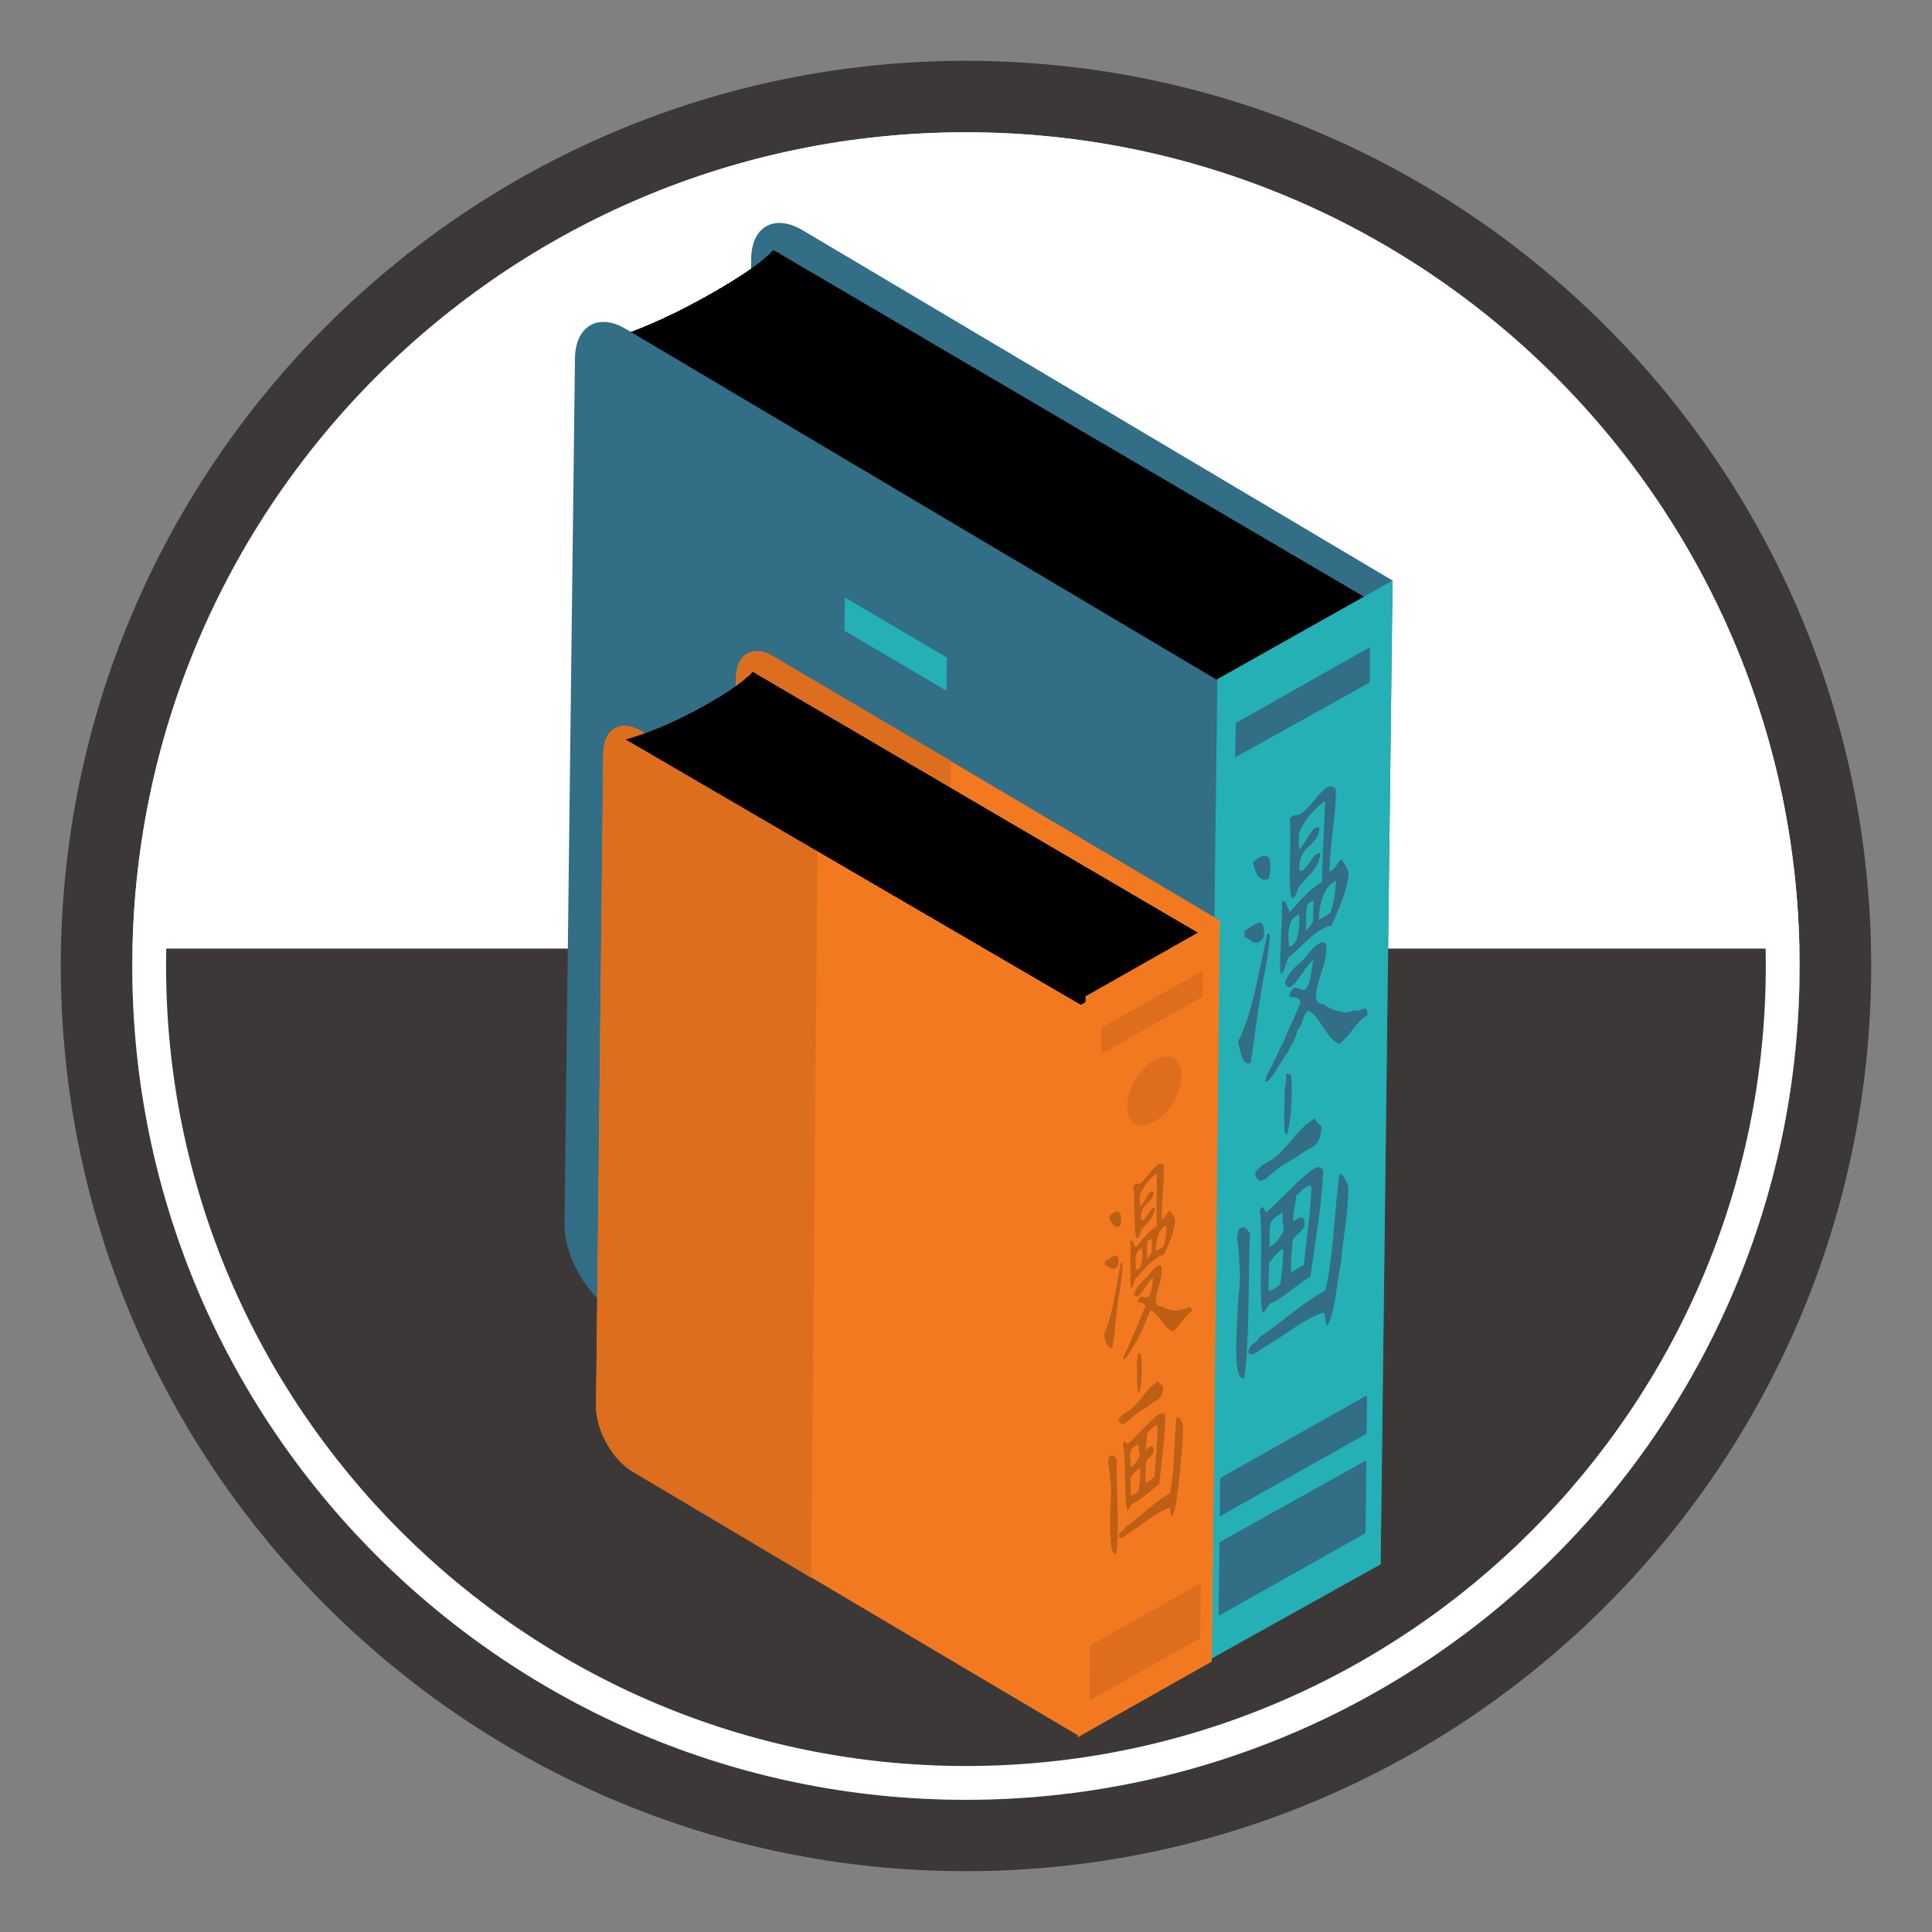 <?xml version="1.0" encoding="utf-8"?>
<!-- Generator: Adobe Illustrator 16.0.0, SVG Export Plug-In . SVG Version: 6.00 Build 0)  -->
<!DOCTYPE svg PUBLIC "-//W3C//DTD SVG 1.1//EN" "http://www.w3.org/Graphics/SVG/1.1/DTD/svg11.dtd">
<svg version="1.1" id="Calque_1" xmlns="http://www.w3.org/2000/svg" xmlns:xlink="http://www.w3.org/1999/xlink" x="0px" y="0px"
	 width="100px" height="100px" viewBox="50 50 100 100" enable-background="new 50 50 100 100" xml:space="preserve">
<rect x="50" y="50" width="100" height="100" fill="#808080" stroke="none"/>
<g>
	<g>
		<path fill="#FFFFFF" stroke="#3D3838" stroke-width="3.706" stroke-miterlimit="10" d="M99.992,145
			C75.179,145,55,124.825,55,100.001C55,75.182,75.179,55,99.992,55C124.811,55,145,75.182,145,100.001
			C145,124.825,124.811,145,99.992,145"/>
	</g>
	<g>
		<g>
			<defs>
				<path id="SVGID_1_" d="M56.845,99.999c0,23.826,19.323,43.159,43.146,43.159c23.827,0,43.154-19.333,43.154-43.159
					c0-23.827-19.327-43.155-43.154-43.155C76.168,56.844,56.845,76.172,56.845,99.999"/>
			</defs>
			<clipPath id="SVGID_2_">
				<use xlink:href="#SVGID_1_"  overflow="visible"/>
			</clipPath>
			<rect x="43.979" y="99.098" clip-path="url(#SVGID_2_)" fill="#3D3838" width="111.373" height="53.562"/>
		</g>
		<g>
			<defs>
				<path id="SVGID_3_" d="M56.845,99.999c0,23.826,19.323,43.159,43.146,43.159c23.827,0,43.154-19.333,43.154-43.159
					c0-23.827-19.327-43.155-43.154-43.155C76.168,56.844,56.845,76.172,56.845,99.999"/>
			</defs>
			<clipPath id="SVGID_4_">
				<use xlink:href="#SVGID_3_"  overflow="visible"/>
			</clipPath>
			<path clip-path="url(#SVGID_4_)" fill="#FFFFFF" d="M99.992,58.604c22.833,0,41.405,18.554,41.405,41.396
				c0,22.806-18.571,41.408-41.405,41.408c-22.817,0-41.396-18.603-41.396-41.408C58.595,77.158,77.174,58.604,99.992,58.604
				 M99.992,56.844c-23.823,0-43.146,19.329-43.146,43.157c0,23.826,19.323,43.157,43.146,43.157
				c23.827,0,43.154-19.331,43.154-43.157C143.146,76.172,123.818,56.844,99.992,56.844"/>
		</g>
		<g>
			<defs>
				<path id="SVGID_5_" d="M56.845,99.999c0,23.826,19.323,43.159,43.146,43.159c23.827,0,43.154-19.333,43.154-43.159
					c0-23.827-19.327-43.155-43.154-43.155C76.168,56.844,56.845,76.172,56.845,99.999"/>
			</defs>
			<clipPath id="SVGID_6_">
				<use xlink:href="#SVGID_5_"  overflow="visible"/>
			</clipPath>
			<path clip-path="url(#SVGID_6_)" fill="#326E85" d="M90.899,112.806l30.459,18.083c0.052,0.028,0.061,0.046,0.103,0.078
				l0.618-50.918c-0.039-0.026-30.558-18.146-30.558-18.146c-1.431-0.832-2.628-0.191-2.641,1.509l-0.559,44.822
				C88.31,109.883,89.458,111.939,90.899,112.806"/>
		</g>
		<g>
			<defs>
				<path id="SVGID_7_" d="M56.845,99.999c0,23.826,19.323,43.159,43.146,43.159c23.827,0,43.154-19.333,43.154-43.159
					c0-23.827-19.327-43.155-43.154-43.155C76.168,56.844,56.845,76.172,56.845,99.999"/>
			</defs>
			<clipPath id="SVGID_8_">
				<use xlink:href="#SVGID_7_"  overflow="visible"/>
			</clipPath>
			<path clip-path="url(#SVGID_8_)" fill="#FFFFFF" d="M81.372,67.62l31.162,18.225l8.49-4.688L90.025,62.959
				c0,0-0.459,0.691-3.19,2.244C83.462,67.126,81.372,67.62,81.372,67.62"/>
		</g>
		<g>
			<defs>
				<path id="SVGID_9_" d="M56.845,99.999c0,23.826,19.323,43.159,43.146,43.159c23.827,0,43.154-19.333,43.154-43.159
					c0-23.827-19.327-43.155-43.154-43.155C76.168,56.844,56.845,76.172,56.845,99.999"/>
			</defs>
			<clipPath id="SVGID_10_">
				<use xlink:href="#SVGID_9_"  overflow="visible"/>
			</clipPath>
			<g clip-path="url(#SVGID_10_)">
				<g>
					<defs>
						<path id="SVGID_11_" d="M86.834,65.203c-3.372,1.921-5.463,2.417-5.463,2.417l31.163,18.225l8.489-4.688L90.025,62.959
							C90.025,62.959,89.566,63.651,86.834,65.203"/>
					</defs>
					<defs>
						<path id="SVGID_12_" d="M86.834,65.203c-3.372,1.921-5.463,2.417-5.463,2.417l31.163,18.225l8.489-4.688L90.025,62.959
							C90.025,62.959,89.566,63.651,86.834,65.203"/>
					</defs>
					<defs>
						<path id="SVGID_13_" d="M86.834,65.203c-3.372,1.921-5.463,2.417-5.463,2.417l31.163,18.225l8.489-4.688L90.025,62.959
							C90.025,62.959,89.566,63.651,86.834,65.203"/>
					</defs>
					<defs>
						<path id="SVGID_14_" d="M86.834,65.203c-3.372,1.921-5.463,2.417-5.463,2.417l31.163,18.225l8.489-4.688L90.025,62.959
							C90.025,62.959,89.566,63.651,86.834,65.203"/>
					</defs>
					<defs>
						<path id="SVGID_15_" d="M86.834,65.203c-3.372,1.921-5.463,2.417-5.463,2.417l31.163,18.225l8.489-4.688L90.025,62.959
							C90.025,62.959,89.566,63.651,86.834,65.203"/>
					</defs>
					<defs>
						<path id="SVGID_16_" d="M86.834,65.203c-3.372,1.921-5.463,2.417-5.463,2.417l31.163,18.225l8.489-4.688L90.025,62.959
							C90.025,62.959,89.566,63.651,86.834,65.203"/>
					</defs>
					<defs>
						<path id="SVGID_17_" d="M86.834,65.203c-3.372,1.921-5.463,2.417-5.463,2.417l31.163,18.225l8.489-4.688L90.025,62.959
							C90.025,62.959,89.566,63.651,86.834,65.203"/>
					</defs>
					<defs>
						<path id="SVGID_18_" d="M86.834,65.203c-3.372,1.921-5.463,2.417-5.463,2.417l31.163,18.225l8.489-4.688L90.025,62.959
							C90.025,62.959,89.566,63.651,86.834,65.203"/>
					</defs>
					<defs>
						<path id="SVGID_19_" d="M86.834,65.203c-3.372,1.921-5.463,2.417-5.463,2.417l31.163,18.225l8.489-4.688L90.025,62.959
							C90.025,62.959,89.566,63.651,86.834,65.203"/>
					</defs>
					<defs>
						<path id="SVGID_20_" d="M86.834,65.203c-3.372,1.921-5.463,2.417-5.463,2.417l31.163,18.225l8.489-4.688L90.025,62.959
							C90.025,62.959,89.566,63.651,86.834,65.203"/>
					</defs>
					<defs>
						<path id="SVGID_21_" d="M86.834,65.203c-3.372,1.921-5.463,2.417-5.463,2.417l31.163,18.225l8.489-4.688L90.025,62.959
							C90.025,62.959,89.566,63.651,86.834,65.203"/>
					</defs>
					<defs>
						<path id="SVGID_22_" d="M86.834,65.203c-3.372,1.921-5.463,2.417-5.463,2.417l31.163,18.225l8.489-4.688L90.025,62.959
							C90.025,62.959,89.566,63.651,86.834,65.203"/>
					</defs>
					<defs>
						<path id="SVGID_23_" d="M86.834,65.203c-3.372,1.921-5.463,2.417-5.463,2.417l31.163,18.225l8.489-4.688L90.025,62.959
							C90.025,62.959,89.566,63.651,86.834,65.203"/>
					</defs>
					<defs>
						<path id="SVGID_24_" d="M86.834,65.203c-3.372,1.921-5.463,2.417-5.463,2.417l31.163,18.225l8.489-4.688L90.025,62.959
							C90.025,62.959,89.566,63.651,86.834,65.203"/>
					</defs>
					<clipPath id="SVGID_25_">
						<use xlink:href="#SVGID_11_"  overflow="visible"/>
					</clipPath>
					<clipPath id="SVGID_26_" clip-path="url(#SVGID_25_)">
						<use xlink:href="#SVGID_12_"  overflow="visible"/>
					</clipPath>
					<clipPath id="SVGID_27_" clip-path="url(#SVGID_26_)">
						<use xlink:href="#SVGID_13_"  overflow="visible"/>
					</clipPath>
					<clipPath id="SVGID_28_" clip-path="url(#SVGID_27_)">
						<use xlink:href="#SVGID_14_"  overflow="visible"/>
					</clipPath>
					<clipPath id="SVGID_29_" clip-path="url(#SVGID_28_)">
						<use xlink:href="#SVGID_15_"  overflow="visible"/>
					</clipPath>
					<clipPath id="SVGID_30_" clip-path="url(#SVGID_29_)">
						<use xlink:href="#SVGID_16_"  overflow="visible"/>
					</clipPath>
					<clipPath id="SVGID_31_" clip-path="url(#SVGID_30_)">
						<use xlink:href="#SVGID_17_"  overflow="visible"/>
					</clipPath>
					<clipPath id="SVGID_32_" clip-path="url(#SVGID_31_)">
						<use xlink:href="#SVGID_18_"  overflow="visible"/>
					</clipPath>
					<clipPath id="SVGID_33_" clip-path="url(#SVGID_32_)">
						<use xlink:href="#SVGID_19_"  overflow="visible"/>
					</clipPath>
					<clipPath id="SVGID_34_" clip-path="url(#SVGID_33_)">
						<use xlink:href="#SVGID_20_"  overflow="visible"/>
					</clipPath>
					<clipPath id="SVGID_35_" clip-path="url(#SVGID_34_)">
						<use xlink:href="#SVGID_21_"  overflow="visible"/>
					</clipPath>
					<clipPath id="SVGID_36_" clip-path="url(#SVGID_35_)">
						<use xlink:href="#SVGID_22_"  overflow="visible"/>
					</clipPath>
					<clipPath id="SVGID_37_" clip-path="url(#SVGID_36_)">
						<use xlink:href="#SVGID_23_"  overflow="visible"/>
					</clipPath>
					<clipPath id="SVGID_38_" clip-path="url(#SVGID_37_)">
						<use xlink:href="#SVGID_24_"  overflow="visible"/>
					</clipPath>
					<polygon clip-path="url(#SVGID_38_)" fill="#E2E0CF" points="81.314,65.546 114.117,85.031 113.885,85.178 81.07,65.714 					
						"/>
					<polygon clip-path="url(#SVGID_38_)" fill="#E2E0CF" points="82.017,65.146 114.835,84.632 114.599,84.79 81.789,65.31 					
						"/>
					<polygon clip-path="url(#SVGID_38_)" fill="#E2E0CF" points="82.739,64.749 115.541,84.225 115.31,84.4 82.501,64.908 					"/>
					<polygon clip-path="url(#SVGID_38_)" fill="#E2E0CF" points="83.449,64.367 116.25,83.833 116.006,84 83.199,64.508 					"/>
					<polygon clip-path="url(#SVGID_38_)" fill="#E2E0CF" points="84.145,63.979 116.954,83.443 116.726,83.586 83.916,64.102 					
						"/>
					<polygon clip-path="url(#SVGID_38_)" fill="#E2E0CF" points="84.861,63.58 117.668,83.068 117.438,83.187 84.628,63.694 					
						"/>
					<polygon clip-path="url(#SVGID_38_)" fill="#E2E0CF" points="85.577,63.18 118.385,82.665 118.142,82.786 85.341,63.294 					
						"/>
					<polygon clip-path="url(#SVGID_38_)" fill="#E2E0CF" points="86.209,62.738 119.021,82.236 118.782,82.354 85.977,62.862 					
						"/>
					<polygon clip-path="url(#SVGID_38_)" fill="#E2E0CF" points="86.927,62.338 119.731,81.832 119.494,81.945 86.686,62.456 					
						"/>
					<polygon clip-path="url(#SVGID_38_)" fill="#E2E0CF" points="87.634,61.939 120.442,81.424 120.189,81.545 87.388,62.08 					
						"/>
					<polygon clip-path="url(#SVGID_38_)" fill="#E2E0CF" points="88.333,61.54 121.146,81.024 120.909,81.157 88.108,61.692 					
						"/>
					<polygon clip-path="url(#SVGID_38_)" fill="#E2E0CF" points="89.049,61.14 121.859,80.623 121.629,80.773 88.821,61.301 					
						"/>
					<polygon clip-path="url(#SVGID_38_)" fill="#E2E0CF" points="89.765,60.752 122.572,80.224 122.333,80.394 89.527,60.896 					
						"/>
					<polygon clip-path="url(#SVGID_38_)" fill="#E2E0CF" points="90.459,60.363 123.271,79.828 123.045,79.988 90.227,60.493 					
						"/>
				</g>
				<g>
					<defs>
						<path id="SVGID_39_" d="M56.845,99.999c0,23.826,19.323,43.159,43.146,43.159c23.827,0,43.154-19.333,43.154-43.159
							c0-23.827-19.327-43.155-43.154-43.155C76.168,56.844,56.845,76.172,56.845,99.999"/>
					</defs>
					<clipPath id="SVGID_40_">
						<use xlink:href="#SVGID_39_"  overflow="visible"/>
					</clipPath>
					<polygon clip-path="url(#SVGID_40_)" fill="#24B0B5" points="112.865,85.234 122.08,80.049 121.463,130.968 112.236,136.112 
											"/>
				</g>
				<g>
					<defs>
						<path id="SVGID_41_" d="M56.845,99.999c0,23.826,19.323,43.159,43.146,43.159c23.827,0,43.154-19.333,43.154-43.159
							c0-23.827-19.327-43.155-43.154-43.155C76.168,56.844,56.845,76.172,56.845,99.999"/>
					</defs>
					<clipPath id="SVGID_42_">
						<use xlink:href="#SVGID_41_"  overflow="visible"/>
					</clipPath>
					<polygon clip-path="url(#SVGID_42_)" fill="#326E85" points="113.122,129.826 120.723,125.581 120.674,129.357 
						113.076,133.637 					"/>
				</g>
				<g>
					<defs>
						<path id="SVGID_43_" d="M56.845,99.999c0,23.826,19.323,43.159,43.146,43.159c23.827,0,43.154-19.333,43.154-43.159
							c0-23.827-19.327-43.155-43.154-43.155C76.168,56.844,56.845,76.172,56.845,99.999"/>
					</defs>
					<clipPath id="SVGID_44_">
						<use xlink:href="#SVGID_43_"  overflow="visible"/>
					</clipPath>
					<polygon clip-path="url(#SVGID_44_)" fill="#326E85" points="113.157,126.503 120.752,122.222 120.734,124.208 
						113.133,128.487 					"/>
				</g>
				<g>
					<defs>
						<path id="SVGID_45_" d="M56.845,99.999c0,23.826,19.323,43.159,43.146,43.159c23.827,0,43.154-19.333,43.154-43.159
							c0-23.827-19.327-43.155-43.154-43.155C76.168,56.844,56.845,76.172,56.845,99.999"/>
					</defs>
					<clipPath id="SVGID_46_">
						<use xlink:href="#SVGID_45_"  overflow="visible"/>
					</clipPath>
					<polygon clip-path="url(#SVGID_46_)" fill="#326E85" points="113.966,87.422 120.909,83.496 120.898,85.324 113.931,89.202 
											"/>
				</g>
				<g>
					<defs>
						<path id="SVGID_47_" d="M56.845,99.999c0,23.826,19.323,43.159,43.146,43.159c23.827,0,43.154-19.333,43.154-43.159
							c0-23.827-19.327-43.155-43.154-43.155C76.168,56.844,56.845,76.172,56.845,99.999"/>
					</defs>
					<clipPath id="SVGID_48_">
						<use xlink:href="#SVGID_47_"  overflow="visible"/>
					</clipPath>
					<path clip-path="url(#SVGID_48_)" fill="#326E85" d="M81.789,117.903l30.472,18.085c0.035,0.034,0.077,0.062,0.115,0.089
						l0.634-50.898c-0.047-0.001-0.088-0.016-0.125-0.051l-30.48-18.093c-1.414-0.86-2.611-0.176-2.645,1.481l-0.542,44.816
						C79.191,114.979,80.352,117.038,81.789,117.903"/>
				</g>
				<g>
					<defs>
						<path id="SVGID_49_" d="M56.845,99.999c0,23.826,19.323,43.159,43.146,43.159c23.827,0,43.154-19.333,43.154-43.159
							c0-23.827-19.327-43.155-43.154-43.155C76.168,56.844,56.845,76.172,56.845,99.999"/>
					</defs>
					<clipPath id="SVGID_50_">
						<use xlink:href="#SVGID_49_"  overflow="visible"/>
					</clipPath>
					<polygon clip-path="url(#SVGID_50_)" fill="#542D38" points="84.975,105.369 107.051,118.472 106.97,125.632 84.875,112.514 
											"/>
				</g>
				<g>
					<defs>
						<path id="SVGID_51_" d="M56.845,99.999c0,23.826,19.323,43.159,43.146,43.159c23.827,0,43.154-19.333,43.154-43.159
							c0-23.827-19.327-43.155-43.154-43.155C76.168,56.844,56.845,76.172,56.845,99.999"/>
					</defs>
					<clipPath id="SVGID_52_">
						<use xlink:href="#SVGID_51_"  overflow="visible"/>
					</clipPath>
					<polygon clip-path="url(#SVGID_52_)" fill="#24B0B5" points="93.732,80.924 99.016,84.038 98.99,85.756 93.708,82.644 					"/>
				</g>
				<g>
					<defs>
						<path id="SVGID_53_" d="M56.845,99.999c0,23.826,19.323,43.159,43.146,43.159c23.827,0,43.154-19.333,43.154-43.159
							c0-23.827-19.327-43.155-43.154-43.155C76.168,56.844,56.845,76.172,56.845,99.999"/>
					</defs>
					<clipPath id="SVGID_54_">
						<use xlink:href="#SVGID_53_"  overflow="visible"/>
					</clipPath>
					<path clip-path="url(#SVGID_54_)" fill="#326E85" d="M118.589,91.464c-0.035,1.41-0.158,2.667-0.158,4.185
						c-0.643,0.364-1.135,0.974-1.668,1.558c-0.133-0.184-0.167-0.629-0.406-0.558c0.026,1.295-0.151,2.854-0.077,3.741
						c0.289-0.087,0.243-0.71,0.49-0.887c0.668-0.594,1.45-1.505,2.146-1.594c0.343-0.799,0.719-1.516,0.896-2.625
						c-0.055-0.443-0.239-0.576-0.397-0.812c-0.218,0.203-0.334,0.585-0.607,0.638c0.034-1.527,0.326-2.678,0.336-4.238
						c-0.449-0.681-1.216,0.896-1.829,1.269c-0.202,0.106-0.301-0.046-0.561,0.221c0.13,1.151-0.124,3.297,0.096,4.128
						c0.297-0.018,0.27-0.592,0.491-0.709c0.368-0.496,0.868-0.716,1.002-1.594c-0.326-0.248-0.765,1.126-1.091,0.843
						c-0.027-1.374,0.906-1.074,1.054-2.181c-0.368-0.212-0.692,0.77-1.036,1.107c-0.063-0.158-0.052-0.47-0.042-0.796
						C117.5,92.375,118.237,91.667,118.589,91.464 M116.727,99.008c-0.115-0.86,0.01-1.545,0.526-1.675
						C117.279,98.217,117.156,98.918,116.727,99.008 M117.596,98.176c0.026-0.445-0.033-1.064,0.089-1.376
						c0.103-0.088,0.199-0.167,0.307-0.195c-0.01,0.364-0.024,0.728-0.026,1.089C117.844,97.88,117.727,98.06,117.596,98.176
						 M119.158,95.584c-0.044,0.659-0.138,1.223-0.299,1.658c-0.193,0.144-0.401,0.266-0.604,0.374
						C118.307,96.533,118.596,95.833,119.158,95.584"/>
				</g>
				<g>
					<defs>
						<path id="SVGID_55_" d="M56.845,99.999c0,23.826,19.323,43.159,43.146,43.159c23.827,0,43.154-19.333,43.154-43.159
							c0-23.827-19.327-43.155-43.154-43.155C76.168,56.844,56.845,76.172,56.845,99.999"/>
					</defs>
					<clipPath id="SVGID_56_">
						<use xlink:href="#SVGID_55_"  overflow="visible"/>
					</clipPath>
					<path clip-path="url(#SVGID_56_)" fill="#326E85" d="M115.672,95.48c0.308-1.393-0.265-1.393-0.827-0.826
						C114.996,95.276,115.23,95.664,115.672,95.48"/>
				</g>
				<g>
					<defs>
						<path id="SVGID_57_" d="M56.845,99.999c0,23.826,19.323,43.159,43.146,43.159c23.827,0,43.154-19.333,43.154-43.159
							c0-23.827-19.327-43.155-43.154-43.155C76.168,56.844,56.845,76.172,56.845,99.999"/>
					</defs>
					<clipPath id="SVGID_58_">
						<use xlink:href="#SVGID_57_"  overflow="visible"/>
					</clipPath>
					<path clip-path="url(#SVGID_58_)" fill="#326E85" d="M115.416,98.492c0.09-1.23-0.49-0.601-0.951-0.344
						c-0.049,0.028-0.066,0.152-0.06,0.299c0.008,0.089,0.042,0.115,0.115,0.082C114.764,98.654,115.038,99.096,115.416,98.492"/>
				</g>
				<g>
					<defs>
						<path id="SVGID_59_" d="M56.845,99.999c0,23.826,19.323,43.159,43.146,43.159c23.827,0,43.154-19.333,43.154-43.159
							c0-23.827-19.327-43.155-43.154-43.155C76.168,56.844,56.845,76.172,56.845,99.999"/>
					</defs>
					<clipPath id="SVGID_60_">
						<use xlink:href="#SVGID_59_"  overflow="visible"/>
					</clipPath>
					<path clip-path="url(#SVGID_60_)" fill="#326E85" d="M115.601,98.342c-0.456,1.924-0.766,4.138-1.519,5.567
						c0.137,0.629,0.244,1.27,0.649,1.106c0.19-1.063,0.296-2.266,0.489-3.287c0.145-1.137,0.431-2.05,0.503-3.305
						C115.713,98.333,115.672,98.317,115.601,98.342"/>
				</g>
				<g>
					<defs>
						<path id="SVGID_61_" d="M56.845,99.999c0,23.826,19.323,43.159,43.146,43.159c23.827,0,43.154-19.333,43.154-43.159
							c0-23.827-19.327-43.155-43.154-43.155C76.168,56.844,56.845,76.172,56.845,99.999"/>
					</defs>
					<clipPath id="SVGID_62_">
						<use xlink:href="#SVGID_61_"  overflow="visible"/>
					</clipPath>
					<path clip-path="url(#SVGID_62_)" fill="#326E85" d="M118.106,101.533c0.104-1.063,0.563-1.442,0.543-2.64
						c-0.209-0.391-0.823,0.284-1.096,0.682c-0.364,0.409-0.853,0.639-1.046,1.331c0.367,0.692,0.938-0.853,1.468-1.209
						c-0.105,0.544-0.132,1.209-0.396,1.506c-0.284,0.181-0.635-0.479-0.853,0.384c0.209,0.062,0.499-0.063,0.589,0.294
						c-0.273,0.688-0.598,1.354-0.881,2.046c-0.191,0.319-0.331,0.7-0.501,1.012c-0.132,0.424-0.385,0.577-0.448,1.073
						c0.336-0.054,0.793-1.093,1.18-1.562c0.139-0.391,0.401-0.612,0.492-1.134c0.264-0.205,0.279-0.87,0.569-1.002
						c0.624,0.313,0.924,1.483,1.593,1.71c0.554-0.38,0.87-1.152,1.459-1.489c0.015-0.707-0.468-0.026-0.649-0.255
						c-0.301,0.133-0.557,0.188-0.768,0.062c-0.244,0-0.457-0.142-0.666-0.232C118.52,101.853,118.156,102.145,118.106,101.533"/>
				</g>
				<g>
					<defs>
						<path id="SVGID_63_" d="M56.845,99.999c0,23.826,19.323,43.159,43.146,43.159c23.827,0,43.154-19.333,43.154-43.159
							c0-23.827-19.327-43.155-43.154-43.155C76.168,56.844,56.845,76.172,56.845,99.999"/>
					</defs>
					<clipPath id="SVGID_64_">
						<use xlink:href="#SVGID_63_"  overflow="visible"/>
					</clipPath>
					<path clip-path="url(#SVGID_64_)" fill="#326E85" d="M116.498,106.479c-0.01,0.452-0.02,0.904-0.029,1.383
						c0.037,0.284-0.051,0.957,0.152,0.822c0.229-0.672,0.289-2.337,0.199-3.101c-0.123,0.108-0.132-0.052-0.253,0.002
						c-0.008,0.18-0.008,0.292-0.008,0.423C116.552,106.178,116.486,106.259,116.498,106.479"/>
				</g>
				<g>
					<defs>
						<path id="SVGID_65_" d="M56.845,99.999c0,23.826,19.323,43.159,43.146,43.159c23.827,0,43.154-19.333,43.154-43.159
							c0-23.827-19.327-43.155-43.154-43.155C76.168,56.844,56.845,76.172,56.845,99.999"/>
					</defs>
					<clipPath id="SVGID_66_">
						<use xlink:href="#SVGID_65_"  overflow="visible"/>
					</clipPath>
					<path clip-path="url(#SVGID_66_)" fill="#326E85" d="M116.156,110.475c0.405-0.309,0.853-0.494,1.22-0.77
						c0.37-0.31,0.938-0.31,1.001-1.169c0.133-0.373-0.263-0.313-0.297-0.647c-0.741,0.354-1.344,1.376-1.963,1.915
						c-0.386,0.363-0.756,0.363-1.157,0.903C115.119,111.578,115.663,110.831,116.156,110.475"/>
				</g>
				<g>
					<defs>
						<path id="SVGID_67_" d="M56.845,99.999c0,23.826,19.323,43.159,43.146,43.159c23.827,0,43.154-19.333,43.154-43.159
							c0-23.827-19.327-43.155-43.154-43.155C76.168,56.844,56.845,76.172,56.845,99.999"/>
					</defs>
					<clipPath id="SVGID_68_">
						<use xlink:href="#SVGID_67_"  overflow="visible"/>
					</clipPath>
					<path clip-path="url(#SVGID_68_)" fill="#326E85" d="M115.884,117.416c0.701-0.362,1.265-0.948,1.949-1.347
						c0.237-1.799,0.554-3.438,0.659-5.459c-0.213-0.595-0.968,0.312-1.39,0.629c-0.474,0.486-0.99,0.966-1.484,1.453
						c-0.211,0.18-0.211-0.548-0.414-0.009c0.203,1.295-0.06,3.89,0.124,5.22C115.46,118.115,115.592,117.416,115.884,117.416
						 M117.088,111.902c0.218-0.204,0.597-0.661,0.789-0.477c-0.053,1.437-0.247,2.703-0.395,4.041
						c-0.221,0.136-0.44,0.25-0.66,0.426c-0.018-0.639,0.044-1.15,0.088-1.712c0.177-0.319,0.503-0.387,0.615-0.763
						c0.009-0.619-0.3-0.38-0.59-0.195C116.91,112.657,117.066,112.409,117.088,111.902 M116.262,116.488
						c-0.205,0.12-0.503,0.426-0.61,0.264c0.018-0.479,0.02-0.903,0.036-1.394c0.219-0.266,0.439-0.576,0.73-0.725
						C116.417,115.335,116.348,115.937,116.262,116.488 M115.787,113.269c0.129-0.294,0.402-0.354,0.613-0.514
						c-0.046,0.468,0.035,0.627,0.052,0.915c-0.178,0.414-0.438,0.697-0.745,0.892C115.752,114.166,115.653,113.499,115.787,113.269
						"/>
				</g>
				<g>
					<defs>
						<path id="SVGID_69_" d="M56.845,99.999c0,23.826,19.323,43.159,43.146,43.159c23.827,0,43.154-19.333,43.154-43.159
							c0-23.827-19.327-43.155-43.154-43.155C76.168,56.844,56.845,76.172,56.845,99.999"/>
					</defs>
					<clipPath id="SVGID_70_">
						<use xlink:href="#SVGID_69_"  overflow="visible"/>
					</clipPath>
					<path clip-path="url(#SVGID_70_)" fill="#326E85" d="M114.096,113.65c-0.009,0.169-0.068,0.25-0.066,0.479
						c0.104,0.433,0.104,1.187,0.147,1.773c0.042,0.442-0.088,1.115-0.105,1.709c-0.071,1.659-0.255,3.872,0.332,3.717
						c0.294-2.174,0.185-5.039,0.294-7.517C114.535,113.686,114.441,113.333,114.096,113.65"/>
				</g>
				<g>
					<defs>
						<path id="SVGID_71_" d="M56.845,99.999c0,23.826,19.323,43.159,43.146,43.159c23.827,0,43.154-19.333,43.154-43.159
							c0-23.827-19.327-43.155-43.154-43.155C76.168,56.844,56.845,76.172,56.845,99.999"/>
					</defs>
					<clipPath id="SVGID_72_">
						<use xlink:href="#SVGID_71_"  overflow="visible"/>
					</clipPath>
					<path clip-path="url(#SVGID_72_)" fill="#326E85" d="M119.794,111.426c-0.107-0.309-0.245-0.595-0.457-0.674
						c-0.29,1.957-0.316,4.37-0.739,6.052c-1.23,0.638-2.25,1.666-3.419,2.413c-0.134,0.346-0.501,0.303-0.564,0.76
						c0.134,0.337,0.548-0.089,0.845-0.271c1.012-0.56,2.156-1.523,3.049-1.766c0.117,0.07,0.053,0.719,0.23,0.638
						c0.378-0.781,0.449-2.143,0.668-3.25C119.527,113.98,119.775,112.907,119.794,111.426"/>
				</g>
				<g>
					<defs>
						<path id="SVGID_73_" d="M56.845,99.999c0,23.826,19.323,43.159,43.146,43.159c23.827,0,43.154-19.333,43.154-43.159
							c0-23.827-19.327-43.155-43.154-43.155C76.168,56.844,56.845,76.172,56.845,99.999"/>
					</defs>
					<clipPath id="SVGID_74_">
						<use xlink:href="#SVGID_73_"  overflow="visible"/>
					</clipPath>
					<path clip-path="url(#SVGID_74_)" fill="#F37920" d="M89.647,122.363l23.001,13.58c0.034,0.024,0.042,0.034,0.069,0.061
						l0.415-38.363C113.105,97.608,90.077,84,90.077,84c-1.072-0.663-1.967-0.167-1.985,1.107l-0.374,33.807
						C87.705,120.146,88.574,121.7,89.647,122.363"/>
				</g>
				<g>
					<defs>
						<path id="SVGID_75_" d="M56.845,99.999c0,23.826,19.323,43.159,43.146,43.159c23.827,0,43.154-19.333,43.154-43.159
							c0-23.827-19.327-43.155-43.154-43.155C76.168,56.844,56.845,76.172,56.845,99.999"/>
					</defs>
					<clipPath id="SVGID_76_">
						<use xlink:href="#SVGID_75_"  overflow="visible"/>
					</clipPath>
					<path clip-path="url(#SVGID_76_)" fill="#DD6E1D" d="M88.123,85.144l-0.382,33.796c-0.005,1.233,0.869,2.802,1.942,3.433
						l9.211,5.458l0.32-38.451l-9.096-5.344C89.04,83.37,88.13,83.853,88.123,85.144"/>
				</g>
				<g>
					<defs>
						<path id="SVGID_77_" d="M56.845,99.999c0,23.826,19.323,43.159,43.146,43.159c23.827,0,43.154-19.333,43.154-43.159
							c0-23.827-19.327-43.155-43.154-43.155C76.168,56.844,56.845,76.172,56.845,99.999"/>
					</defs>
					<clipPath id="SVGID_78_">
						<use xlink:href="#SVGID_77_"  overflow="visible"/>
					</clipPath>
					<path clip-path="url(#SVGID_78_)" fill="#FFFFFF" d="M82.421,88.273l23.521,13.714l6.396-3.496L88.952,84.79
						c0,0-0.343,0.532-2.395,1.703C84,87.926,82.421,88.273,82.421,88.273"/>
				</g>
				<g>
					<defs>
						<path id="SVGID_79_" d="M56.845,99.999c0,23.826,19.323,43.159,43.146,43.159c23.827,0,43.154-19.333,43.154-43.159
							c0-23.827-19.327-43.155-43.154-43.155C76.168,56.844,56.845,76.172,56.845,99.999"/>
					</defs>
					<clipPath id="SVGID_80_">
						<use xlink:href="#SVGID_79_"  overflow="visible"/>
					</clipPath>
					<path clip-path="url(#SVGID_80_)" fill="#F37920" d="M82.781,126.192l23.004,13.625c0.03,0.033,0.052,0.052,0.085,0.071
						l0.438-38.354c-0.043-0.029-0.068-0.061-0.103-0.08L83.208,87.846c-1.067-0.629-1.968-0.151-1.983,1.144l-0.374,33.764
						C80.835,124.022,81.711,125.581,82.781,126.192"/>
				</g>
				<g>
					<defs>
						<path id="SVGID_81_" d="M56.845,99.999c0,23.826,19.323,43.159,43.146,43.159c23.827,0,43.154-19.333,43.154-43.159
							c0-23.827-19.327-43.155-43.154-43.155C76.168,56.844,56.845,76.172,56.845,99.999"/>
					</defs>
					<clipPath id="SVGID_82_">
						<use xlink:href="#SVGID_81_"  overflow="visible"/>
					</clipPath>
					<path clip-path="url(#SVGID_82_)" fill="#DD6E1D" d="M81.226,88.99l-0.374,33.764c-0.017,1.269,0.858,2.827,1.929,3.438
						l9.208,5.478l0.329-38.443l-9.109-5.38C82.142,87.217,81.24,87.696,81.226,88.99"/>
				</g>
				<g>
					<defs>
						<path id="SVGID_83_" d="M56.845,99.999c0,23.826,19.323,43.159,43.146,43.159c23.827,0,43.154-19.333,43.154-43.159
							c0-23.827-19.327-43.155-43.154-43.155C76.168,56.844,56.845,76.172,56.845,99.999"/>
					</defs>
					<clipPath id="SVGID_84_">
						<use xlink:href="#SVGID_83_"  overflow="visible"/>
					</clipPath>
					<g clip-path="url(#SVGID_84_)">
						<g>
							<defs>
								<path id="SVGID_85_" d="M86.557,86.493c-2.558,1.436-4.136,1.781-4.136,1.781l23.521,13.714l6.396-3.496L88.952,84.79
									C88.952,84.79,88.608,85.323,86.557,86.493"/>
							</defs>
							<defs>
								<path id="SVGID_86_" d="M86.557,86.493c-2.558,1.436-4.136,1.781-4.136,1.781l23.521,13.714l6.396-3.496L88.952,84.79
									C88.952,84.79,88.608,85.323,86.557,86.493"/>
							</defs>
							<defs>
								<path id="SVGID_87_" d="M86.557,86.493c-2.558,1.436-4.136,1.781-4.136,1.781l23.521,13.714l6.396-3.496L88.952,84.79
									C88.952,84.79,88.608,85.323,86.557,86.493"/>
							</defs>
							<defs>
								<path id="SVGID_88_" d="M86.557,86.493c-2.558,1.436-4.136,1.781-4.136,1.781l23.521,13.714l6.396-3.496L88.952,84.79
									C88.952,84.79,88.608,85.323,86.557,86.493"/>
							</defs>
							<defs>
								<path id="SVGID_89_" d="M86.557,86.493c-2.558,1.436-4.136,1.781-4.136,1.781l23.521,13.714l6.396-3.496L88.952,84.79
									C88.952,84.79,88.608,85.323,86.557,86.493"/>
							</defs>
							<defs>
								<path id="SVGID_90_" d="M86.557,86.493c-2.558,1.436-4.136,1.781-4.136,1.781l23.521,13.714l6.396-3.496L88.952,84.79
									C88.952,84.79,88.608,85.323,86.557,86.493"/>
							</defs>
							<defs>
								<path id="SVGID_91_" d="M86.557,86.493c-2.558,1.436-4.136,1.781-4.136,1.781l23.521,13.714l6.396-3.496L88.952,84.79
									C88.952,84.79,88.608,85.323,86.557,86.493"/>
							</defs>
							<clipPath id="SVGID_92_">
								<use xlink:href="#SVGID_85_"  overflow="visible"/>
							</clipPath>
							<clipPath id="SVGID_93_" clip-path="url(#SVGID_92_)">
								<use xlink:href="#SVGID_86_"  overflow="visible"/>
							</clipPath>
							<clipPath id="SVGID_94_" clip-path="url(#SVGID_93_)">
								<use xlink:href="#SVGID_87_"  overflow="visible"/>
							</clipPath>
							<clipPath id="SVGID_95_" clip-path="url(#SVGID_94_)">
								<use xlink:href="#SVGID_88_"  overflow="visible"/>
							</clipPath>
							<clipPath id="SVGID_96_" clip-path="url(#SVGID_95_)">
								<use xlink:href="#SVGID_89_"  overflow="visible"/>
							</clipPath>
							<clipPath id="SVGID_97_" clip-path="url(#SVGID_96_)">
								<use xlink:href="#SVGID_90_"  overflow="visible"/>
							</clipPath>
							<clipPath id="SVGID_98_" clip-path="url(#SVGID_97_)">
								<use xlink:href="#SVGID_91_"  overflow="visible"/>
							</clipPath>
							<polygon clip-path="url(#SVGID_98_)" fill="#A6A8AB" points="76.449,82.885 109.281,102.342 109.045,102.463 76.217,83.018 
															"/>
							<polygon clip-path="url(#SVGID_98_)" fill="#A6A8AB" points="77.166,82.493 109.993,101.941 109.754,102.058 76.916,82.618 
															"/>
							<polygon clip-path="url(#SVGID_98_)" fill="#A6A8AB" points="77.861,82.095 110.698,101.533 110.459,101.648 77.626,82.209 
															"/>
							<polygon clip-path="url(#SVGID_98_)" fill="#A6A8AB" points="78.573,81.689 111.4,101.133 111.178,101.242 78.344,81.804 
															"/>
							<polygon clip-path="url(#SVGID_98_)" fill="#A6A8AB" points="79.289,81.288 112.12,100.718 111.885,100.841 79.056,81.396 
															"/>
							<polygon clip-path="url(#SVGID_98_)" fill="#A6A8AB" points="79.996,80.881 112.83,100.318 112.586,100.445 79.753,80.997 
															"/>
							<polygon clip-path="url(#SVGID_98_)" fill="#A6A8AB" points="80.695,80.473 113.526,99.912 113.298,100.061 80.467,80.597 
															"/>
						</g>
						<g>
							<defs>
								<path id="SVGID_99_" d="M56.845,99.999c0,23.826,19.323,43.159,43.146,43.159c23.827,0,43.154-19.333,43.154-43.159
									c0-23.827-19.327-43.155-43.154-43.155C76.168,56.844,56.845,76.172,56.845,99.999"/>
							</defs>
							<clipPath id="SVGID_100_">
								<use xlink:href="#SVGID_99_"  overflow="visible"/>
							</clipPath>
							<polygon clip-path="url(#SVGID_100_)" fill="#F37920" points="106.188,101.567 113.133,97.633 112.72,136.002 
								105.775,139.924 							"/>
						</g>
						<g>
							<defs>
								<path id="SVGID_101_" d="M56.845,99.999c0,23.826,19.323,43.159,43.146,43.159c23.827,0,43.154-19.333,43.154-43.159
									c0-23.827-19.327-43.155-43.154-43.155C76.168,56.844,56.845,76.172,56.845,99.999"/>
							</defs>
							<clipPath id="SVGID_102_">
								<use xlink:href="#SVGID_101_"  overflow="visible"/>
							</clipPath>
							<polygon clip-path="url(#SVGID_102_)" fill="#DD6E1D" points="106.427,135.169 112.148,131.936 112.12,134.791 
								106.4,138.019 							"/>
						</g>
						<g>
							<defs>
								<path id="SVGID_103_" d="M56.845,99.999c0,23.826,19.323,43.159,43.146,43.159c23.827,0,43.154-19.333,43.154-43.159
									c0-23.827-19.327-43.155-43.154-43.155C76.168,56.844,56.845,76.172,56.845,99.999"/>
							</defs>
							<clipPath id="SVGID_104_">
								<use xlink:href="#SVGID_103_"  overflow="visible"/>
							</clipPath>
							<polygon clip-path="url(#SVGID_104_)" fill="#DD6E1D" points="107.014,103.188 112.261,100.241 112.252,101.587 
								107.012,104.554 							"/>
						</g>
						<g>
							<defs>
								<path id="SVGID_105_" d="M56.845,99.999c0,23.826,19.323,43.159,43.146,43.159c23.827,0,43.154-19.333,43.154-43.159
									c0-23.827-19.327-43.155-43.154-43.155C76.168,56.844,56.845,76.172,56.845,99.999"/>
							</defs>
							<clipPath id="SVGID_106_">
								<use xlink:href="#SVGID_105_"  overflow="visible"/>
							</clipPath>
							<path clip-path="url(#SVGID_106_)" fill="#DD6E1D" d="M109.775,104.842c0.78-0.409,1.396-0.038,1.386,0.842
								c-0.015,0.876-0.649,1.984-1.432,2.385c-0.78,0.441-1.396,0.086-1.381-0.789
								C108.349,106.349,108.999,105.299,109.775,104.842"/>
						</g>
						<g>
							<defs>
								<path id="SVGID_107_" d="M56.845,99.999c0,23.826,19.323,43.159,43.146,43.159c23.827,0,43.154-19.333,43.154-43.159
									c0-23.827-19.327-43.155-43.154-43.155C76.168,56.844,56.845,76.172,56.845,99.999"/>
							</defs>
							<clipPath id="SVGID_108_">
								<use xlink:href="#SVGID_107_"  overflow="visible"/>
							</clipPath>
							<path clip-path="url(#SVGID_108_)" fill="#BE5F16" d="M109.877,110.745c0.011,0.939-0.041,1.736,0,2.712
								c-0.427,0.284-0.752,0.716-1.089,1.105c-0.096-0.097-0.124-0.396-0.289-0.355c0.042,0.846-0.028,1.881,0.035,2.448
								c0.193-0.043,0.15-0.486,0.322-0.567c0.425-0.452,0.949-1.071,1.41-1.15c0.219-0.561,0.474-1.037,0.56-1.722
								c-0.052-0.346-0.191-0.39-0.297-0.566c-0.143,0.177-0.214,0.389-0.407,0.479c-0.008-1.029,0.149-1.781,0.123-2.809
								c-0.317-0.401-0.806,0.619-1.214,0.922c-0.141,0.07-0.209-0.021-0.367,0.142c0.089,0.751-0.009,2.169,0.158,2.711
								c0.211-0.021,0.167-0.393,0.314-0.497c0.246-0.321,0.566-0.506,0.651-1.063c-0.229-0.17-0.501,0.771-0.728,0.593
								c-0.054-0.877,0.595-0.752,0.66-1.441c-0.25-0.16-0.45,0.512-0.678,0.732c-0.046-0.106-0.052-0.325-0.046-0.523
								C109.166,111.361,109.649,110.886,109.877,110.745 M108.815,115.717c-0.106-0.533-0.044-0.977,0.299-1.109
								C109.156,115.201,109.104,115.654,108.815,115.717 M109.378,115.159c0.001-0.287-0.051-0.693,0.028-0.924
								c0.068-0.052,0.123-0.069,0.207-0.115c0.002,0.241,0.004,0.445,0.004,0.704C109.536,114.937,109.474,115.095,109.378,115.159
								 M110.38,113.418c-0.007,0.394-0.06,0.765-0.147,1.1c-0.145,0.055-0.266,0.181-0.406,0.232
								C109.834,114.047,110.001,113.597,110.38,113.418"/>
						</g>
						<g>
							<defs>
								<path id="SVGID_109_" d="M56.845,99.999c0,23.826,19.323,43.159,43.146,43.159c23.827,0,43.154-19.333,43.154-43.159
									c0-23.827-19.327-43.155-43.154-43.155C76.168,56.844,56.845,76.172,56.845,99.999"/>
							</defs>
							<clipPath id="SVGID_110_">
								<use xlink:href="#SVGID_109_"  overflow="visible"/>
							</clipPath>
							<path clip-path="url(#SVGID_110_)" fill="#BE5F16" d="M107.981,113.464c0.184-0.905-0.212-0.877-0.583-0.489
								C107.53,113.375,107.699,113.597,107.981,113.464"/>
						</g>
						<g>
							<defs>
								<path id="SVGID_111_" d="M56.845,99.999c0,23.826,19.323,43.159,43.146,43.159c23.827,0,43.154-19.333,43.154-43.159
									c0-23.827-19.327-43.155-43.154-43.155C76.168,56.844,56.845,76.172,56.845,99.999"/>
							</defs>
							<clipPath id="SVGID_112_">
								<use xlink:href="#SVGID_111_"  overflow="visible"/>
							</clipPath>
							<path clip-path="url(#SVGID_112_)" fill="#BE5F16" d="M107.894,115.457c0.032-0.806-0.353-0.364-0.667-0.179
								c-0.021,0.047-0.039,0.075-0.03,0.207c0.009,0.026,0.027,0.043,0.081,0.018C107.446,115.582,107.647,115.893,107.894,115.457
								"/>
						</g>
						<g>
							<defs>
								<path id="SVGID_113_" d="M56.845,99.999c0,23.826,19.323,43.159,43.146,43.159c23.827,0,43.154-19.333,43.154-43.159
									c0-23.827-19.327-43.155-43.154-43.155C76.168,56.844,56.845,76.172,56.845,99.999"/>
							</defs>
							<clipPath id="SVGID_114_">
								<use xlink:href="#SVGID_113_"  overflow="visible"/>
							</clipPath>
							<path clip-path="url(#SVGID_114_)" fill="#BE5F16" d="M108.014,115.352c-0.263,1.304-0.422,2.738-0.879,3.707
								c0.088,0.404,0.193,0.815,0.45,0.671c0.114-0.675,0.149-1.47,0.262-2.135c0.077-0.752,0.24-1.349,0.257-2.198
								C108.088,115.332,108.07,115.327,108.014,115.352"/>
						</g>
						<g>
							<defs>
								<path id="SVGID_115_" d="M56.845,99.999c0,23.826,19.323,43.159,43.146,43.159c23.827,0,43.154-19.333,43.154-43.159
									c0-23.827-19.327-43.155-43.154-43.155C76.168,56.844,56.845,76.172,56.845,99.999"/>
							</defs>
							<clipPath id="SVGID_116_">
								<use xlink:href="#SVGID_115_"  overflow="visible"/>
							</clipPath>
							<path clip-path="url(#SVGID_116_)" fill="#BE5F16" d="M109.826,117.335c0.026-0.68,0.35-0.955,0.29-1.77
								c-0.147-0.24-0.554,0.247-0.728,0.521c-0.247,0.261-0.564,0.426-0.689,0.922c0.268,0.41,0.616-0.63,0.978-0.867
								c-0.053,0.348-0.053,0.805-0.236,0.984c-0.186,0.141-0.434-0.276-0.564,0.29c0.149,0.035,0.335-0.042,0.405,0.195
								c-0.176,0.445-0.37,0.896-0.554,1.341c-0.122,0.201-0.202,0.477-0.309,0.697c-0.076,0.258-0.254,0.403-0.28,0.723
								c0.229-0.064,0.519-0.748,0.763-1.047c0.082-0.305,0.255-0.452,0.324-0.766c0.159-0.185,0.151-0.576,0.363-0.718
								c0.42,0.195,0.666,0.933,1.124,1.081c0.369-0.299,0.572-0.795,0.978-1.044c-0.02-0.462-0.334-0.017-0.469-0.133
								c-0.201,0.078-0.386,0.122-0.534,0.061c-0.158-0.011-0.303-0.045-0.448-0.131
								C110.107,117.534,109.861,117.735,109.826,117.335"/>
						</g>
						<g>
							<defs>
								<path id="SVGID_117_" d="M56.845,99.999c0,23.826,19.323,43.159,43.146,43.159c23.827,0,43.154-19.333,43.154-43.159
									c0-23.827-19.327-43.155-43.154-43.155C76.168,56.844,56.845,76.172,56.845,99.999"/>
							</defs>
							<clipPath id="SVGID_118_">
								<use xlink:href="#SVGID_117_"  overflow="visible"/>
							</clipPath>
							<path clip-path="url(#SVGID_118_)" fill="#BE5F16" d="M108.85,120.65c0.002,0.26,0.008,0.58,0.008,0.88
								c0.035,0.186,0,0.645,0.125,0.532c0.134-0.451,0.141-1.533,0.062-2.011c-0.095,0.035-0.105-0.048-0.167,0.031
								c0.001,0.048,0.001,0.164,0.001,0.23C108.878,120.466,108.826,120.474,108.85,120.65"/>
						</g>
						<g>
							<defs>
								<path id="SVGID_119_" d="M56.845,99.999c0,23.826,19.323,43.159,43.146,43.159c23.827,0,43.154-19.333,43.154-43.159
									c0-23.827-19.327-43.155-43.154-43.155C76.168,56.844,56.845,76.172,56.845,99.999"/>
							</defs>
							<clipPath id="SVGID_120_">
								<use xlink:href="#SVGID_119_"  overflow="visible"/>
							</clipPath>
							<path clip-path="url(#SVGID_120_)" fill="#BE5F16" d="M108.719,123.26c0.266-0.213,0.564-0.364,0.809-0.551
								c0.257-0.23,0.643-0.25,0.659-0.813c0.08-0.26-0.186-0.204-0.218-0.41c-0.495,0.264-0.891,0.941-1.302,1.339
								c-0.258,0.257-0.511,0.283-0.774,0.629C108.031,124.022,108.383,123.522,108.719,123.26"/>
						</g>
						<g>
							<defs>
								<path id="SVGID_121_" d="M56.845,99.999c0,23.826,19.323,43.159,43.146,43.159c23.827,0,43.154-19.333,43.154-43.159
									c0-23.827-19.327-43.155-43.154-43.155C76.168,56.844,56.845,76.172,56.845,99.999"/>
							</defs>
							<clipPath id="SVGID_122_">
								<use xlink:href="#SVGID_121_"  overflow="visible"/>
							</clipPath>
							<path clip-path="url(#SVGID_122_)" fill="#BE5F16" d="M108.699,127.798c0.486-0.259,0.853-0.656,1.304-0.979
								c0.121-1.177,0.288-2.259,0.317-3.554c-0.16-0.381-0.654,0.232-0.941,0.451c-0.309,0.364-0.658,0.673-0.968,1.004
								c-0.14,0.14-0.158-0.339-0.29,0.024c0.178,0.834,0.051,2.535,0.213,3.377C108.446,128.285,108.51,127.813,108.699,127.798
								 M109.387,124.16c0.139-0.141,0.402-0.45,0.526-0.368c-0.008,0.964-0.103,1.809-0.159,2.658
								c-0.147,0.122-0.299,0.21-0.455,0.318c-0.016-0.408,0-0.764,0.02-1.126c0.123-0.213,0.341-0.248,0.404-0.542
								c-0.004-0.414-0.22-0.228-0.408-0.052C109.289,124.667,109.385,124.48,109.387,124.16 M108.932,127.176
								c-0.127,0.089-0.32,0.322-0.405,0.18c-0.002-0.276-0.002-0.587-0.01-0.881c0.148-0.2,0.298-0.389,0.49-0.493
								C109.026,126.415,108.984,126.804,108.932,127.176 M108.541,125.084c0.072-0.222,0.274-0.222,0.391-0.363
								c-0.013,0.327,0.042,0.408,0.067,0.619c-0.113,0.285-0.278,0.472-0.489,0.604
								C108.534,125.667,108.455,125.244,108.541,125.084"/>
						</g>
						<g>
							<defs>
								<path id="SVGID_123_" d="M56.845,99.999c0,23.826,19.323,43.159,43.146,43.159c23.827,0,43.154-19.333,43.154-43.159
									c0-23.827-19.327-43.155-43.154-43.155C76.168,56.844,56.845,76.172,56.845,99.999"/>
							</defs>
							<clipPath id="SVGID_124_">
								<use xlink:href="#SVGID_123_"  overflow="visible"/>
							</clipPath>
							<path clip-path="url(#SVGID_124_)" fill="#BE5F16" d="M107.391,125.43c0,0.117-0.052,0.18-0.033,0.293
								c0.069,0.283,0.096,0.764,0.14,1.187c0.043,0.251-0.019,0.69-0.026,1.093c-0.017,1.069-0.078,2.57,0.316,2.401
								c0.156-1.397-0.001-3.253,0.008-4.895C107.684,125.43,107.604,125.207,107.391,125.43"/>
						</g>
						<g>
							<defs>
								<path id="SVGID_125_" d="M56.845,99.999c0,23.826,19.323,43.159,43.146,43.159c23.827,0,43.154-19.333,43.154-43.159
									c0-23.827-19.327-43.155-43.154-43.155C76.168,56.844,56.845,76.172,56.845,99.999"/>
							</defs>
							<clipPath id="SVGID_126_">
								<use xlink:href="#SVGID_125_"  overflow="visible"/>
							</clipPath>
							<path clip-path="url(#SVGID_126_)" fill="#BE5F16" d="M111.231,123.719c-0.085-0.196-0.191-0.38-0.331-0.382
								c-0.141,1.275-0.099,2.831-0.345,3.955c-0.835,0.453-1.494,1.195-2.283,1.727c-0.082,0.229-0.334,0.222-0.36,0.514
								c0.085,0.223,0.367-0.089,0.569-0.22c0.669-0.415,1.424-1.057,2.041-1.276c0.086,0.063,0.045,0.454,0.167,0.443
								c0.246-0.565,0.262-1.472,0.377-2.181C111.118,125.43,111.259,124.675,111.231,123.719"/>
						</g>
					</g>
				</g>
			</g>
		</g>
	</g>
</g>
</svg>
